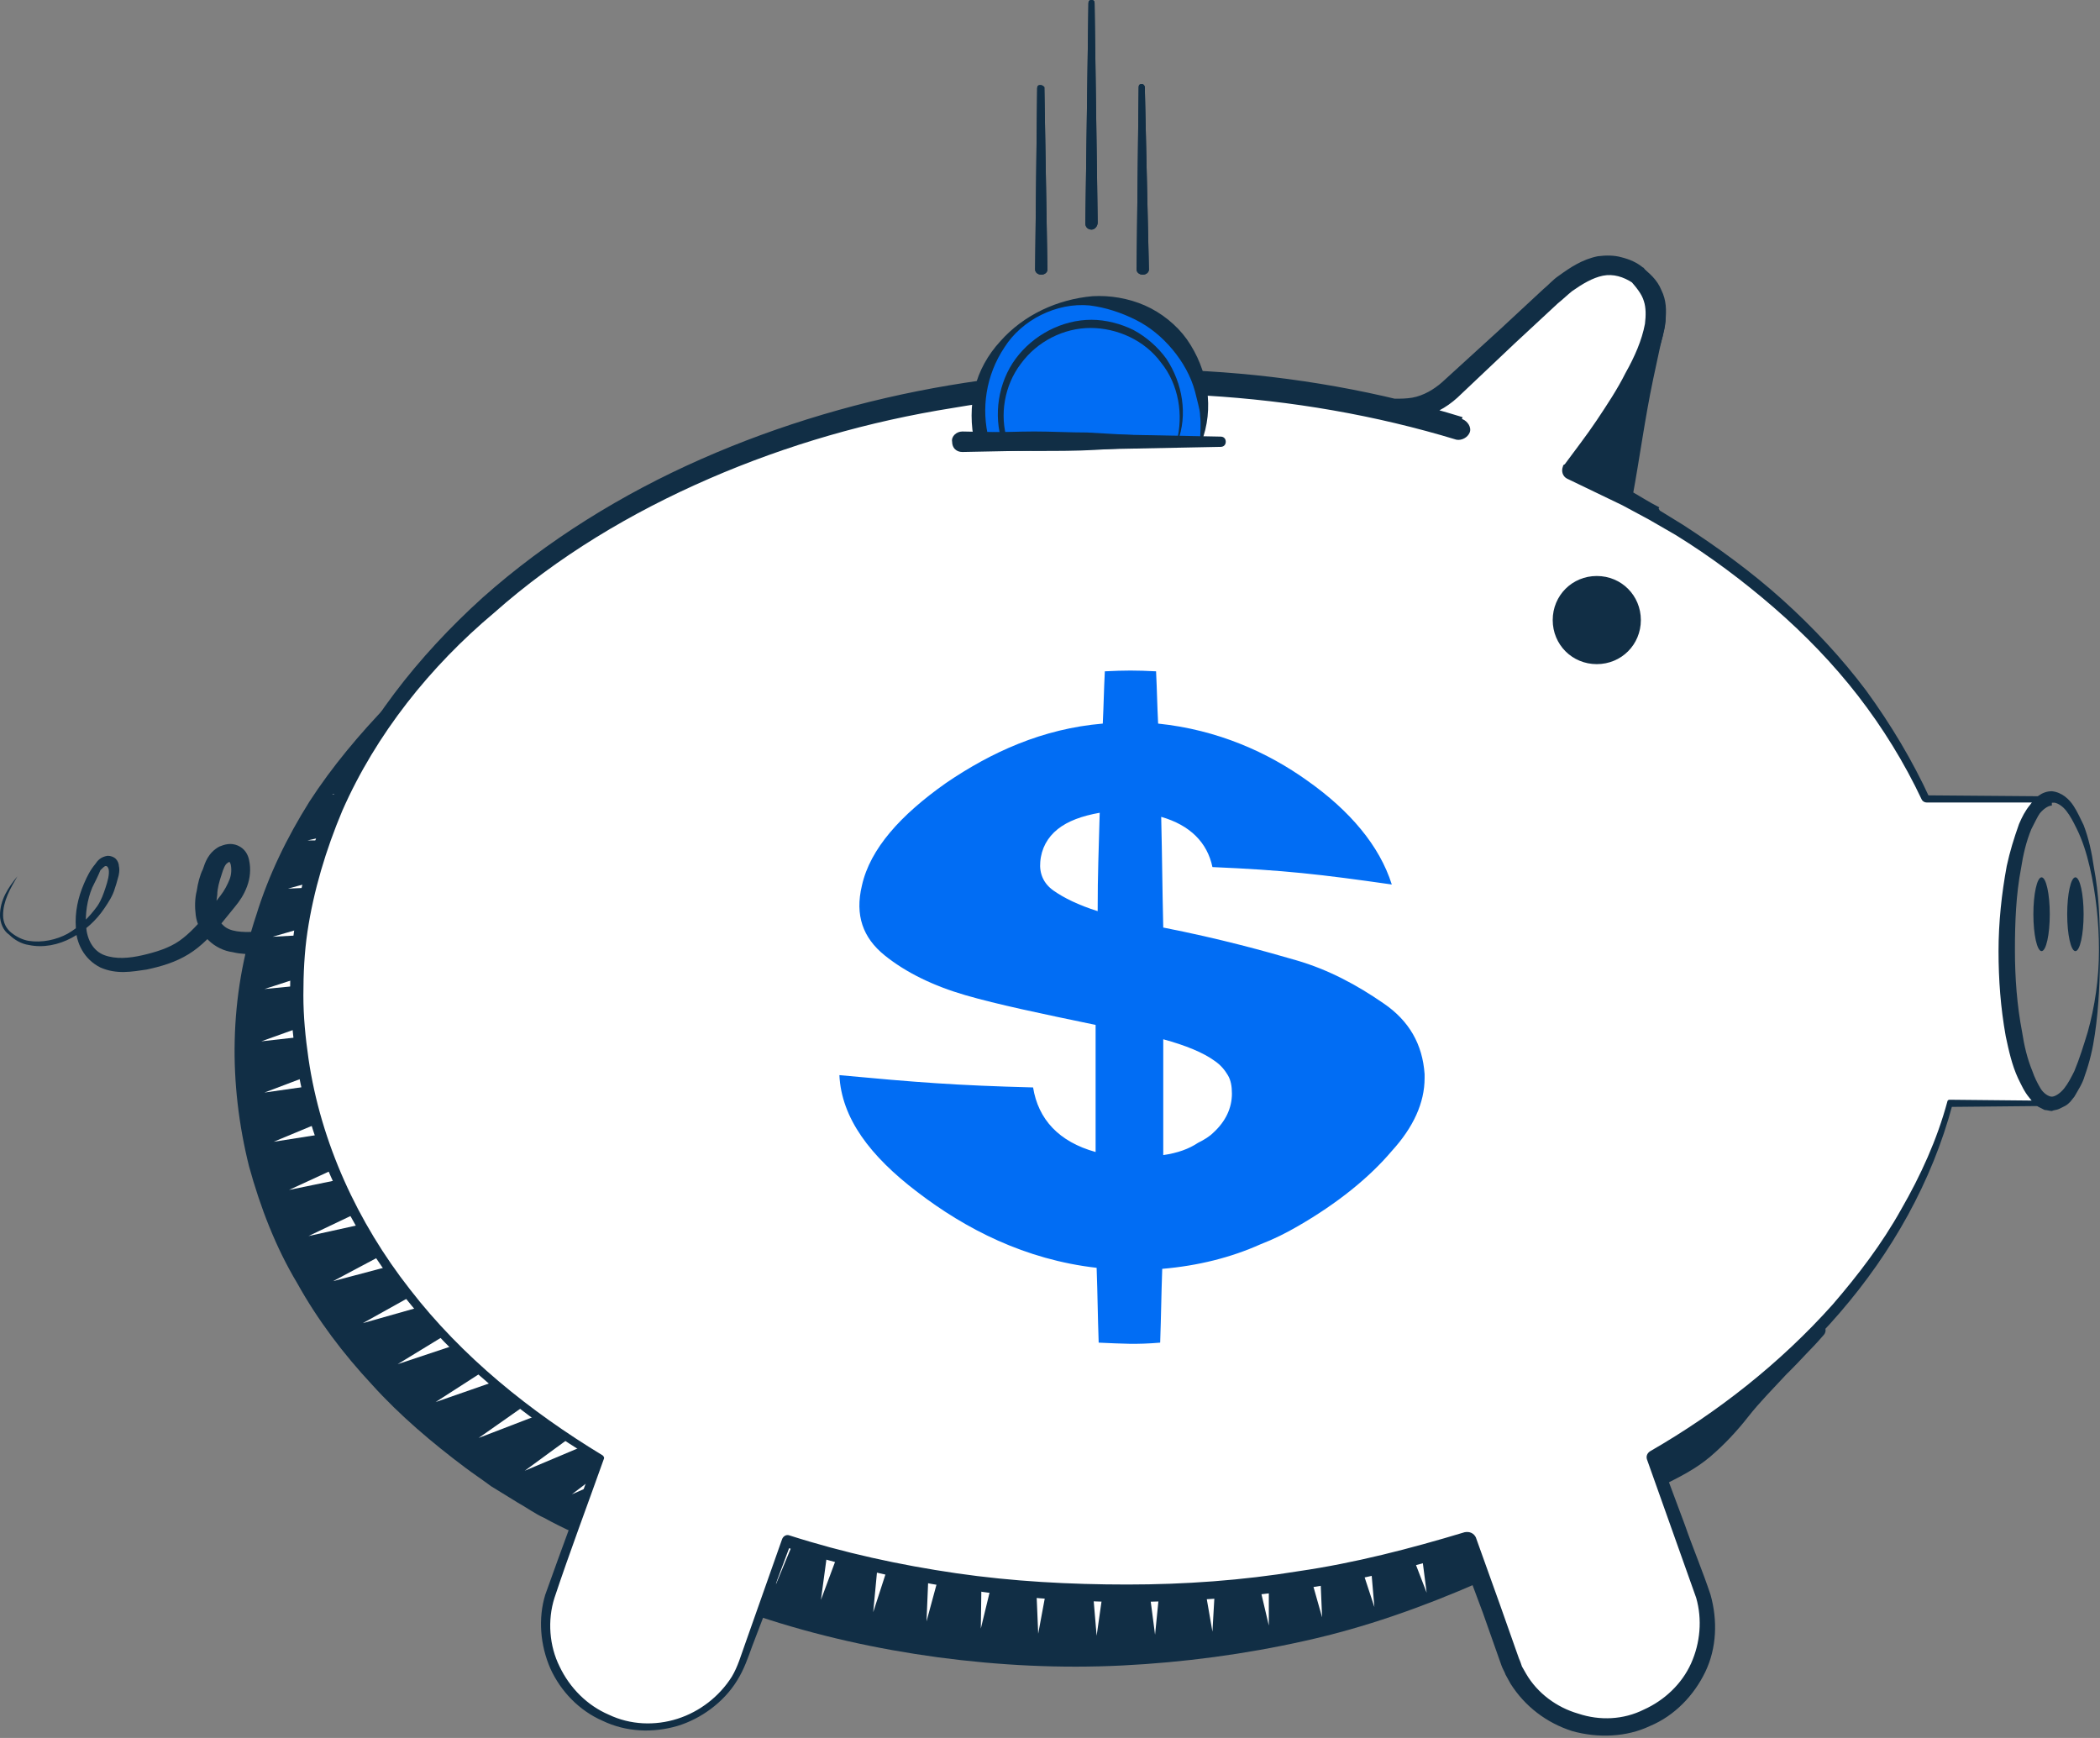 <svg width="145" height="120" viewBox="0 0 145 120" fill="none" xmlns="http://www.w3.org/2000/svg">
<rect x="0" y="0" width="145" height="120" fill="#808080" stroke="none"/>
<g clip-path="url(#clip0_481_12888)">
<path d="M101.267 106.432L98.294 107.14C97.304 107.352 96.384 107.565 95.393 107.777C93.482 108.202 91.501 108.485 89.519 108.697C85.627 109.192 81.664 109.475 77.701 109.475C73.739 109.475 69.775 109.405 65.883 108.909C61.92 108.414 58.099 107.494 54.349 106.22C54.207 106.149 54.065 106.22 53.995 106.362C53.358 107.919 52.721 109.546 52.155 111.103C52.084 111.315 52.225 111.528 52.367 111.598C56.401 112.943 60.576 113.863 64.751 114.429C68.997 114.995 73.243 115.207 77.489 114.995C81.735 114.783 85.981 114.217 90.085 113.297C94.261 112.377 98.224 110.961 102.116 109.263C102.186 109.192 102.257 109.122 102.186 108.98C102.045 108.131 101.62 107.282 101.267 106.432Z" fill="#112E45"/>
<path d="M101.125 103.743L99.993 104.097L102.045 108.697L101.125 103.743Z" fill="white"/>
<path d="M97.87 105.017L96.737 105.371L98.507 109.971L97.87 105.017Z" fill="white"/>
<path d="M94.473 106.008L93.341 106.22L94.898 110.961L94.473 106.008Z" fill="white"/>
<path d="M91.076 106.715L89.944 106.928L91.288 111.669L91.076 106.715Z" fill="white"/>
<path d="M87.609 112.235V107.281L86.476 107.423L87.609 112.235Z" fill="white"/>
<path d="M83.716 112.66L84 107.706L82.867 107.777L83.716 112.66Z" fill="white"/>
<path d="M79.754 112.872L80.249 107.918L79.117 107.989L79.754 112.872Z" fill="white"/>
<path d="M75.72 112.943L76.427 107.989L75.295 107.918L75.72 112.943Z" fill="white"/>
<path d="M71.686 112.801L72.606 107.848L71.474 107.777L71.686 112.801Z" fill="white"/>
<path d="M67.794 107.352L67.723 112.447L68.926 107.494L67.794 107.352Z" fill="white"/>
<path d="M63.973 111.952L65.317 106.998L64.185 106.857L63.973 111.952Z" fill="white"/>
<path d="M60.293 111.315L61.92 106.291L60.788 106.079L60.293 111.315Z" fill="white"/>
<path d="M57.391 105.229L56.684 110.466L58.524 105.512L57.391 105.229Z" fill="white"/>
<path d="M54.49 104.097L53.57 109.405L55.622 104.451L54.49 104.097Z" fill="white"/>
<path d="M41.611 100.488C37.294 97.728 33.402 94.473 30.076 90.652C26.82 86.83 24.131 82.513 22.504 77.772C20.876 73.031 20.31 67.865 21.23 62.84C22.15 57.816 24.344 53.145 27.387 49.112C27.528 48.97 27.457 48.758 27.316 48.616C27.174 48.475 26.962 48.475 26.82 48.616C24.839 50.669 22.928 52.933 21.371 55.339C19.815 57.816 18.541 60.434 17.692 63.194C16.772 65.954 16.276 68.856 16.206 71.828C16.135 74.729 16.488 77.701 17.196 80.532C17.975 83.363 19.036 86.123 20.522 88.599C21.938 91.147 23.707 93.482 25.688 95.605C27.599 97.728 29.863 99.639 32.128 101.337C32.694 101.762 33.331 102.186 33.897 102.611L34.817 103.177L35.737 103.743C36.374 104.097 36.94 104.522 37.577 104.805C38.214 105.159 38.921 105.512 39.558 105.796L41.681 100.63C41.752 100.7 41.681 100.559 41.611 100.488Z" fill="#112E45"/>
<path d="M43.38 100.205L39.487 103.177L44.017 101.196L43.38 100.205Z" fill="white"/>
<path d="M40.195 98.648L36.232 101.549L40.761 99.639L40.195 98.648Z" fill="white"/>
<path d="M37.081 96.455L33.048 99.285L37.648 97.516L37.081 96.455Z" fill="white"/>
<path d="M34.251 94.119L30.076 96.808L34.746 95.181L34.251 94.119Z" fill="white"/>
<path d="M31.633 91.642L27.457 94.19L32.128 92.633L31.633 91.642Z" fill="white"/>
<path d="M29.368 88.953L25.051 91.359L29.793 90.015L29.368 88.953Z" fill="white"/>
<path d="M27.387 86.123L22.999 88.458L27.811 87.184L27.387 86.123Z" fill="white"/>
<path d="M25.759 83.221L21.301 85.344L26.113 84.283L25.759 83.221Z" fill="white"/>
<path d="M24.414 80.107L19.956 82.16L24.768 81.169L24.414 80.107Z" fill="white"/>
<path d="M23.494 76.923L18.895 78.834L23.848 78.055L23.494 76.923Z" fill="white"/>
<path d="M22.928 73.668L18.258 75.437L23.211 74.729L22.928 73.668Z" fill="white"/>
<path d="M22.787 70.2L18.045 71.899L23.07 71.332L22.787 70.2Z" fill="white"/>
<path d="M23.282 67.794L23.07 66.732L18.258 68.289L23.282 67.794Z" fill="white"/>
<path d="M23.919 64.397L23.707 63.265L18.824 64.68L23.919 64.397Z" fill="white"/>
<path d="M24.839 60.01L19.885 61.354L24.98 61.142L24.839 60.01Z" fill="white"/>
<path d="M26.254 56.896L21.23 58.028H26.396L26.254 56.896Z" fill="white"/>
<path d="M28.094 53.782L22.928 54.844L28.165 54.914L28.094 53.782Z" fill="white"/>
<path d="M30.217 50.81L25.051 51.801L30.288 52.013L30.217 50.81Z" fill="white"/>
<path d="M32.694 48.05L27.387 48.829L32.694 49.183V48.05Z" fill="white"/>
<path d="M114.924 100.276C114.641 100.417 114.429 100.559 114.146 100.7L114.712 102.257C118.958 99.214 122.638 95.676 125.469 91.855C125.327 91.996 125.185 92.138 125.115 92.208C122.213 95.251 118.746 97.94 114.924 100.276Z" fill="#112E45"/>
<path d="M114.924 100.347C114.641 100.488 114.429 100.63 114.146 100.842L114.217 100.701C114.429 101.196 114.712 101.691 114.924 102.187L114.5 102.045C115.42 101.196 116.269 100.276 117.26 99.498C118.18 98.719 119.241 98.011 120.232 97.233C121.223 96.454 122.143 95.605 122.921 94.615C123.699 93.624 124.336 92.562 124.973 91.501L125.822 92.279C125.044 93.129 124.266 93.978 123.487 94.756C122.638 95.535 121.789 96.313 120.869 96.95C119.949 97.658 118.958 98.224 117.897 98.719C116.906 99.285 115.915 99.781 114.924 100.347ZM114.854 100.205C115.844 99.639 116.694 98.861 117.472 98.082C118.321 97.304 119.1 96.525 119.949 95.818L122.496 93.695C123.346 92.987 124.124 92.209 125.044 91.501L125.115 91.43C125.327 91.218 125.681 91.218 125.893 91.501C126.105 91.713 126.105 91.996 125.893 92.209C125.044 93.199 124.124 94.049 123.275 94.968C122.426 95.888 121.506 96.808 120.727 97.799C119.949 98.79 119.1 99.71 118.109 100.559C117.118 101.408 115.986 101.974 114.854 102.54H114.783C114.641 102.611 114.5 102.54 114.5 102.47V102.399C114.358 101.833 114.217 101.337 114.075 100.771C114.075 100.701 114.075 100.701 114.146 100.701C114.358 100.488 114.641 100.347 114.854 100.205Z" fill="#112E45"/>
<path d="M141.816 76.286H134.668C131.979 85.84 124.902 94.261 114.924 100.347C114.641 100.488 114.429 100.63 114.146 100.771L117.472 109.9C118.817 113.58 116.906 117.614 113.297 118.958C109.617 120.303 105.583 118.392 104.239 114.712L101.266 106.503C100.63 106.716 99.993 106.928 99.285 107.069C92.845 108.98 85.91 110.042 78.621 110.112C70.695 110.183 63.123 109.122 56.259 107.069C55.622 106.857 54.985 106.645 54.349 106.432L51.376 114.641C50.032 118.321 45.998 120.161 42.318 118.887C38.638 117.543 36.798 113.509 38.143 109.829L41.469 100.7C41.186 100.559 40.974 100.417 40.691 100.276C29.014 93.058 21.442 82.513 20.593 70.554C20.522 69.988 20.522 69.422 20.522 68.856C20.522 66.096 20.805 63.477 21.513 60.859C26.396 41.469 49.607 26.608 77.701 26.254C84.849 26.183 91.784 27.033 98.082 28.731C99.002 28.943 99.922 29.227 100.771 29.51C98.86 28.943 96.95 28.448 94.968 28.023C95.11 28.023 95.251 28.094 95.322 28.094C97.02 28.448 98.86 28.023 100.134 26.82C102.894 24.202 106.715 20.664 107.635 19.885C109.122 18.541 111.032 17.479 113.084 18.895C114.5 20.593 116.34 22.221 108.485 32.482C109.829 33.048 111.103 33.685 112.377 34.392C121.93 39.488 129.219 46.706 132.97 55.056H141.745C139.976 55.056 138.56 59.797 138.56 65.671C138.631 71.474 140.046 76.286 141.816 76.286Z" fill="white"/>
<path d="M141.816 76.357L134.668 76.427L134.81 76.286C133.394 81.593 130.634 86.476 127.025 90.651C123.416 94.827 119.1 98.294 114.358 101.125L114.571 100.559L116.34 105.3C116.906 106.928 117.543 108.414 118.109 110.112C118.604 111.881 118.533 113.792 117.755 115.42C116.977 117.047 115.632 118.463 113.934 119.17C112.306 119.949 110.325 120.019 108.555 119.524C106.786 118.958 105.3 117.826 104.309 116.269L103.956 115.632C103.885 115.42 103.743 115.207 103.673 114.995C103.531 114.57 103.389 114.217 103.248 113.792L102.399 111.386L100.63 106.645L101.408 106.998C93.765 109.475 85.769 110.608 77.772 110.608C73.738 110.608 69.775 110.254 65.813 109.617C61.85 108.98 57.958 108.06 54.136 106.786L54.632 106.503L52.862 111.244L51.942 113.651C51.659 114.429 51.376 115.278 50.881 116.057C49.961 117.543 48.404 118.675 46.776 119.17C45.078 119.666 43.238 119.595 41.611 118.816C39.983 118.109 38.709 116.764 38.002 115.207C37.294 113.58 37.152 111.74 37.648 110.112C38.78 106.928 39.983 103.743 41.115 100.559L41.186 100.842C36.091 97.799 31.42 93.978 27.74 89.307C24.061 84.636 21.371 79.117 20.451 73.172C20.239 71.686 20.098 70.2 20.027 68.714C20.027 67.228 20.098 65.742 20.31 64.256C20.664 61.283 21.513 58.382 22.716 55.622C25.051 50.102 28.873 45.29 33.331 41.257C37.789 37.294 42.955 34.109 48.404 31.703C53.853 29.297 59.656 27.599 65.529 26.608C77.277 24.627 89.519 25.264 100.983 28.802L100.559 30.217C98.648 29.651 96.737 29.156 94.827 28.731L95.11 27.316C95.534 27.387 95.959 27.528 96.313 27.528C96.737 27.528 97.091 27.528 97.516 27.457C98.294 27.316 99.002 26.891 99.568 26.396L103.602 22.716L105.583 20.876L106.574 19.956C106.928 19.673 107.211 19.319 107.635 19.036C108.414 18.47 109.263 17.904 110.325 17.692C110.891 17.621 111.457 17.621 111.952 17.762C112.518 17.904 113.014 18.116 113.438 18.47C113.509 18.47 113.509 18.541 113.58 18.611C114.004 19.107 114.5 19.673 114.783 20.451C115.066 21.23 115.066 22.008 114.924 22.716C114.641 24.131 114.075 25.334 113.438 26.537C112.801 27.669 112.094 28.802 111.315 29.863C110.537 30.925 109.758 31.986 108.98 33.048L108.909 33.118L108.697 32.128L112.518 34.038L114.358 35.1L116.198 36.232C118.604 37.789 120.939 39.487 123.062 41.398C125.185 43.309 127.167 45.432 128.865 47.696C130.564 50.032 132.05 52.508 133.253 55.127L132.899 54.914L141.674 54.985V55.622C141.391 55.622 141.037 55.905 140.754 56.259C140.471 56.613 140.259 57.038 140.117 57.462C139.763 58.311 139.48 59.231 139.339 60.222C138.985 62.133 138.773 64.043 138.773 65.954C138.773 67.865 138.843 69.846 139.197 71.686C139.339 72.606 139.622 73.597 139.976 74.446C140.117 74.871 140.329 75.295 140.613 75.72C140.896 76.074 141.249 76.427 141.745 76.498V76.357H141.816ZM141.816 76.357C141.249 76.357 140.825 75.932 140.542 75.578C140.259 75.154 140.046 74.729 139.834 74.305C139.48 73.385 139.197 72.465 138.985 71.474C138.631 69.563 138.419 67.582 138.419 65.671C138.419 63.69 138.49 61.779 138.843 59.797C139.056 58.807 139.268 57.887 139.622 56.967C139.834 56.471 140.046 56.047 140.329 55.622C140.613 55.198 141.108 54.773 141.745 54.702C141.957 54.702 142.099 54.844 142.099 55.056C142.099 55.268 141.957 55.41 141.745 55.41H133.041C132.899 55.41 132.757 55.339 132.687 55.198C131.484 52.65 129.998 50.244 128.299 48.05C126.601 45.856 124.619 43.804 122.496 41.964C120.373 40.124 118.109 38.426 115.703 36.94L113.863 35.878L112.023 34.888L108.202 33.048C107.919 32.906 107.777 32.552 107.919 32.199C107.919 32.128 107.989 32.057 108.06 32.057L107.989 32.128C108.768 31.066 109.546 30.076 110.254 29.014C110.961 27.953 111.669 26.891 112.235 25.759C112.872 24.627 113.368 23.494 113.58 22.362C113.651 21.796 113.651 21.23 113.509 20.805C113.368 20.31 113.014 19.885 112.589 19.39L112.731 19.531C112.094 19.107 111.386 18.895 110.678 19.036C109.971 19.178 109.263 19.602 108.555 20.098C108.202 20.381 107.919 20.664 107.565 20.947L106.574 21.867L104.592 23.707L100.63 27.457C99.851 28.165 98.931 28.66 97.87 28.873C97.374 29.014 96.879 29.014 96.313 29.014C95.817 29.014 95.251 28.873 94.827 28.802C94.402 28.731 94.19 28.306 94.261 27.953C94.331 27.528 94.756 27.316 95.11 27.387C97.091 27.811 99.073 28.306 100.983 28.943C101.337 29.085 101.62 29.509 101.479 29.863C101.337 30.217 100.913 30.429 100.559 30.359C94.968 28.66 89.165 27.669 83.292 27.316C80.39 27.103 77.418 27.103 74.517 27.245C71.615 27.387 68.643 27.669 65.813 28.165C60.01 29.085 54.349 30.712 48.97 33.048C43.592 35.383 38.497 38.426 34.109 42.318C29.722 45.998 25.971 50.669 23.636 55.976C22.504 58.665 21.654 61.496 21.23 64.326C21.018 65.742 20.947 67.228 20.947 68.714C20.947 70.2 21.088 71.615 21.301 73.102C22.15 78.904 24.697 84.424 28.306 89.024C31.916 93.694 36.586 97.445 41.611 100.488C41.681 100.559 41.752 100.63 41.681 100.771C40.549 103.956 39.346 107.14 38.285 110.325C37.789 111.881 37.931 113.651 38.638 115.066C39.346 116.552 40.549 117.755 42.035 118.392C43.521 119.1 45.22 119.17 46.776 118.675C48.333 118.18 49.678 117.118 50.527 115.774C50.952 115.066 51.164 114.287 51.447 113.509L52.296 111.103L53.995 106.291C54.065 106.079 54.278 105.937 54.49 106.008C58.241 107.211 62.133 108.06 66.025 108.626C69.917 109.192 73.88 109.405 77.843 109.405C81.806 109.405 85.769 109.121 89.661 108.485C93.553 107.918 97.374 106.928 101.125 105.795C101.479 105.725 101.762 105.866 101.903 106.149L103.602 110.891L104.451 113.297C104.592 113.721 104.734 114.075 104.876 114.5C104.946 114.641 105.017 114.854 105.088 115.066L105.371 115.561C106.149 116.906 107.494 117.896 108.98 118.321C110.466 118.816 112.094 118.746 113.509 118.038C114.924 117.401 116.127 116.269 116.764 114.854C117.401 113.438 117.543 111.811 117.118 110.325L113.721 100.771C113.651 100.559 113.721 100.346 113.934 100.205C118.604 97.516 122.921 94.119 126.53 90.085C128.299 88.033 129.927 85.91 131.271 83.504C132.616 81.169 133.748 78.692 134.456 76.074C134.456 76.003 134.527 75.932 134.597 75.932L141.745 76.003V76.357H141.816Z" fill="#112E45"/>
<path d="M98.365 74.446C98.365 74.375 98.365 74.234 98.365 74.163C98.224 72.111 97.303 70.483 95.534 69.28C93.695 68.006 91.713 66.945 89.519 66.308C87.326 65.671 84.283 64.822 80.32 64.043C80.249 61.001 80.249 59.444 80.178 56.401C82.16 56.967 83.363 58.17 83.716 59.868C88.67 60.081 91.147 60.364 96.1 61.071C95.251 58.382 93.199 55.976 90.298 53.924C87.538 51.942 84.07 50.386 79.966 49.961C79.895 48.546 79.895 47.838 79.824 46.352C78.409 46.281 77.701 46.281 76.286 46.352C76.215 47.767 76.215 48.475 76.144 49.961C71.969 50.315 68.431 51.942 65.317 54.065C62.203 56.259 60.081 58.594 59.514 61.142C59.019 63.194 59.585 64.751 61.071 65.954C62.557 67.157 64.468 68.077 66.662 68.714C68.856 69.351 71.898 69.988 75.649 70.766C75.649 74.305 75.649 76.074 75.649 79.541C73.102 78.834 71.686 77.277 71.332 75.083C65.954 74.942 63.265 74.729 57.958 74.234C58.099 77.206 60.081 79.824 63.336 82.301C66.662 84.849 70.766 86.972 75.72 87.538C75.791 89.59 75.791 90.652 75.861 92.704C77.56 92.775 78.409 92.845 80.107 92.704C80.178 90.652 80.178 89.661 80.249 87.609C82.726 87.396 84.99 86.83 87.042 85.91C87.962 85.556 88.812 85.132 89.661 84.636C92.35 83.08 94.544 81.31 96.1 79.471C97.587 77.843 98.365 76.144 98.365 74.446ZM75.791 62.911C74.446 62.487 73.455 61.991 72.748 61.496C72.04 61.001 71.757 60.293 71.828 59.514C71.898 58.594 72.323 57.816 73.031 57.25C73.738 56.684 74.729 56.33 75.932 56.118C75.861 58.877 75.791 60.222 75.791 62.911ZM80.32 79.754C80.32 77.914 80.32 76.994 80.32 75.154C80.32 74.729 80.32 74.588 80.32 74.163C80.32 73.172 80.32 72.748 80.32 71.757C81.876 72.182 83.079 72.677 83.858 73.243C84.283 73.526 84.566 73.88 84.778 74.234C84.99 74.588 85.061 75.012 85.061 75.508C85.061 76.498 84.636 77.418 83.787 78.197C83.504 78.48 83.15 78.692 82.726 78.904C82.089 79.329 81.31 79.612 80.32 79.754Z" fill="#016DF4"/>
<path d="M145 65.6C145 67.511 144.929 69.492 144.646 71.403C144.505 72.394 144.292 73.314 143.938 74.304C143.797 74.8 143.514 75.224 143.231 75.72L142.948 76.073C142.877 76.144 142.735 76.286 142.594 76.357C142.452 76.427 142.311 76.498 142.169 76.569C142.028 76.64 141.816 76.64 141.674 76.71C141.532 76.71 141.32 76.64 141.179 76.64C141.037 76.569 140.896 76.498 140.754 76.427C140.612 76.357 140.542 76.215 140.4 76.144L140.117 75.79C139.763 75.366 139.551 74.871 139.339 74.446C138.914 73.526 138.702 72.535 138.49 71.544C138.136 69.563 137.994 67.652 137.994 65.671C137.994 63.689 138.206 61.708 138.56 59.797C138.773 58.807 139.056 57.887 139.409 56.896C139.622 56.401 139.834 55.976 140.188 55.551C140.471 55.127 140.966 54.631 141.674 54.631C142.382 54.702 142.877 55.197 143.16 55.622C143.443 56.047 143.655 56.542 143.868 56.967C144.222 57.887 144.434 58.877 144.575 59.868C144.929 61.708 145 63.689 145 65.6ZM144.929 65.6C144.929 63.689 144.717 61.708 144.292 59.868C144.08 58.948 143.797 58.028 143.372 57.179C143.16 56.754 142.948 56.33 142.665 55.976C142.382 55.622 142.028 55.41 141.745 55.41C141.462 55.41 141.179 55.693 140.896 56.047C140.683 56.401 140.471 56.825 140.259 57.25C139.905 58.099 139.693 59.019 139.551 59.939C139.197 61.779 139.126 63.689 139.126 65.6C139.126 67.511 139.268 69.421 139.622 71.261C139.763 72.181 139.976 73.101 140.329 73.951C140.471 74.375 140.683 74.8 140.896 75.154C141.108 75.507 141.462 75.72 141.674 75.72C141.886 75.72 142.24 75.507 142.523 75.154C142.806 74.8 143.019 74.375 143.231 73.951C143.585 73.101 143.868 72.181 144.151 71.261C144.646 69.492 144.929 67.582 144.929 65.6Z" fill="#112E45"/>
<path d="M108.555 32.411C110.608 33.331 112.518 34.322 114.429 35.383C113.792 35.029 113.155 34.675 112.448 34.322C113.084 31.208 114.217 25.547 114.57 23.99C115.066 21.725 115.207 20.31 113.155 18.895C114.5 20.451 116.41 22.079 108.555 32.411C108.555 32.34 108.555 32.411 108.555 32.411Z" fill="#112E45"/>
<path d="M108.555 32.34C109.051 32.482 109.546 32.694 110.041 32.906C110.537 33.119 111.032 33.331 111.528 33.543C112.518 33.968 113.509 34.534 114.429 35.029C114.571 35.1 114.641 35.312 114.571 35.454C114.5 35.596 114.287 35.666 114.146 35.596C113.509 35.242 112.801 34.888 112.164 34.534C112.023 34.463 112.023 34.322 112.023 34.18C112.589 31.491 113.367 28.873 113.863 26.184C114.004 25.547 114.146 24.839 114.217 24.202C114.358 23.494 114.5 22.858 114.5 22.221C114.5 21.584 114.429 20.947 114.146 20.381C113.863 19.815 113.367 19.39 112.801 19.036L113.226 18.541C113.651 19.036 114.146 19.532 114.358 20.239C114.641 20.947 114.641 21.654 114.5 22.362C114.217 23.707 113.651 24.91 113.014 26.042C112.377 27.174 111.598 28.236 110.82 29.297C110.254 30.43 109.405 31.42 108.555 32.34ZM108.485 32.411C109.192 31.279 109.9 30.217 110.608 29.085C110.961 28.519 111.315 27.953 111.598 27.457C111.952 26.891 112.235 26.325 112.518 25.759C113.084 24.627 113.651 23.424 113.863 22.221C113.934 21.654 114.004 21.018 113.792 20.451C113.58 19.885 113.226 19.461 112.801 18.895C112.66 18.753 112.731 18.541 112.872 18.399C113.014 18.328 113.155 18.328 113.297 18.399C113.863 18.824 114.429 19.319 114.712 20.027C115.066 20.735 115.066 21.442 114.995 22.15C114.924 22.858 114.712 23.494 114.571 24.202C114.429 24.839 114.287 25.547 114.146 26.184C113.58 28.873 113.226 31.562 112.731 34.251L112.589 33.897C113.226 34.251 113.863 34.675 114.571 35.029L114.287 35.525C113.367 34.959 112.377 34.463 111.457 33.897L110.041 33.119C109.475 32.906 109.051 32.694 108.485 32.411Z" fill="#112E45"/>
<path d="M110.254 45.503C111.739 45.503 112.943 44.299 112.943 42.814C112.943 41.328 111.739 40.124 110.254 40.124C108.769 40.124 107.565 41.328 107.565 42.814C107.565 44.299 108.769 45.503 110.254 45.503Z" fill="#112E45"/>
<path d="M110.254 45.856C108.555 45.856 107.211 44.512 107.211 42.813C107.211 41.115 108.555 39.77 110.254 39.77C111.952 39.77 113.297 41.115 113.297 42.813C113.297 44.512 111.952 45.856 110.254 45.856ZM110.254 40.549C108.98 40.549 107.918 41.61 107.918 42.884C107.918 44.158 108.98 45.219 110.254 45.219C111.528 45.219 112.589 44.158 112.589 42.884C112.589 41.61 111.528 40.549 110.254 40.549Z" fill="#112E45"/>
<path d="M140.966 65.671C141.279 65.671 141.532 64.53 141.532 63.123C141.532 61.716 141.279 60.576 140.966 60.576C140.654 60.576 140.4 61.716 140.4 63.123C140.4 64.53 140.654 65.671 140.966 65.671Z" fill="#112E45"/>
<path d="M143.302 65.671C143.614 65.671 143.868 64.53 143.868 63.123C143.868 61.716 143.614 60.576 143.302 60.576C142.989 60.576 142.735 61.716 142.735 63.123C142.735 64.53 142.989 65.671 143.302 65.671Z" fill="#112E45"/>
<path d="M17.692 65.883C17.196 65.883 16.63 65.883 16.064 65.742C15.498 65.671 14.861 65.388 14.366 64.893C13.87 64.397 13.587 63.76 13.516 63.194C13.446 62.628 13.446 62.062 13.587 61.496C13.658 61.001 13.799 60.434 14.012 60.01C14.153 59.585 14.366 58.877 15.144 58.453C15.498 58.311 15.922 58.17 16.418 58.382C16.913 58.594 17.125 59.019 17.196 59.373C17.338 60.01 17.267 60.647 17.055 61.213C16.842 61.779 16.559 62.204 16.206 62.628C15.922 62.982 15.569 63.407 15.286 63.76C14.649 64.539 13.941 65.317 13.021 65.883C12.101 66.45 11.11 66.733 10.12 66.945C9.129 67.086 8.067 67.299 6.935 66.803C6.369 66.52 5.944 66.096 5.661 65.6C5.378 65.105 5.237 64.539 5.237 64.043C5.166 62.982 5.378 61.991 5.803 61.001C6.015 60.505 6.227 60.081 6.581 59.656C6.723 59.444 6.935 59.161 7.43 59.09C7.643 59.09 7.855 59.161 7.997 59.302C8.138 59.444 8.209 59.656 8.209 59.797C8.28 60.081 8.209 60.434 8.138 60.647C8.067 60.93 7.997 61.142 7.926 61.354C7.784 61.85 7.501 62.274 7.218 62.699C6.652 63.548 5.874 64.256 4.954 64.751C4.034 65.246 2.972 65.459 1.981 65.246C1.486 65.176 0.991 64.893 0.637 64.539C0.212 64.256 0 63.69 0 63.194C0 62.133 0.566 61.284 1.203 60.505C0.708 61.354 0.212 62.204 0.212 63.194C0.212 63.69 0.425 64.114 0.778 64.397C1.132 64.68 1.557 64.893 1.981 64.963C2.901 65.105 3.892 64.893 4.671 64.468C5.52 63.973 6.157 63.336 6.723 62.557C7.006 62.133 7.147 61.708 7.289 61.284C7.43 60.859 7.572 60.364 7.501 60.01C7.43 59.797 7.36 59.797 7.289 59.797C7.218 59.797 7.077 59.939 6.935 60.081C6.794 60.434 6.581 60.859 6.369 61.284C6.015 62.133 5.874 63.123 5.944 63.973C6.015 64.893 6.44 65.671 7.218 65.954C7.997 66.237 8.917 66.166 9.837 65.954C10.757 65.742 11.676 65.459 12.384 64.963C13.092 64.468 13.729 63.76 14.366 62.982C14.649 62.628 14.932 62.204 15.215 61.85C15.498 61.496 15.71 61.071 15.852 60.718C15.993 60.364 15.993 59.939 15.922 59.656C15.852 59.514 15.852 59.514 15.852 59.514C15.852 59.514 15.781 59.514 15.71 59.585C15.569 59.656 15.427 59.939 15.286 60.434C15.144 60.859 15.002 61.354 15.002 61.779C14.861 62.628 14.932 63.477 15.427 63.902C15.852 64.327 16.701 64.397 17.692 64.327V65.883Z" fill="#112E45"/>
<path d="M75.578 0.212C75.578 0.071 75.507 0 75.366 0C75.225 0 75.154 0.071 75.154 0.212L74.941 15.427C74.941 15.71 75.154 15.852 75.366 15.852C75.578 15.852 75.791 15.639 75.791 15.356L75.578 0.212Z" fill="#112E45"/>
<path d="M71.828 5.874C71.686 5.874 71.615 5.944 71.615 6.086L71.474 18.611C71.474 18.824 71.686 18.965 71.898 18.965C72.111 18.965 72.323 18.824 72.323 18.611L72.111 6.015C72.04 5.944 71.969 5.874 71.828 5.874Z" fill="#112E45"/>
<path d="M79.046 6.015C79.046 5.944 78.975 5.803 78.834 5.803C78.692 5.803 78.621 5.873 78.621 6.015L78.48 18.611C78.48 18.824 78.692 18.965 78.904 18.965C79.117 18.965 79.329 18.824 79.329 18.611L79.046 6.015Z" fill="#112E45"/>
<path d="M75.578 0.212C75.578 0.071 75.507 0 75.366 0C75.225 0 75.154 0.071 75.154 0.212L74.941 15.427C74.941 15.71 75.154 15.852 75.366 15.852C75.578 15.852 75.791 15.639 75.791 15.356L75.578 0.212Z" fill="#112E45"/>
<path d="M71.828 5.874C71.686 5.874 71.615 5.944 71.615 6.086L71.474 18.611C71.474 18.824 71.686 18.965 71.898 18.965C72.111 18.965 72.323 18.824 72.323 18.611L72.111 6.015C72.04 5.944 71.969 5.874 71.828 5.874Z" fill="#112E45"/>
<path d="M79.046 6.015C79.046 5.944 78.975 5.803 78.834 5.803C78.692 5.803 78.621 5.873 78.621 6.015L78.48 18.611C78.48 18.824 78.692 18.965 78.904 18.965C79.117 18.965 79.329 18.824 79.329 18.611L79.046 6.015Z" fill="#112E45"/>
<path d="M82.867 30.5C83.009 29.863 83.08 29.226 83.08 28.59C83.08 24.273 79.612 20.805 75.295 20.805C70.978 20.805 67.511 24.273 67.511 28.59C67.511 29.226 67.582 29.863 67.723 30.5H82.867Z" fill="#016DF4"/>
<path d="M81.24 30.5C81.735 28.66 81.381 26.537 80.178 25.051C79.046 23.494 77.135 22.645 75.295 22.645C73.455 22.645 71.615 23.565 70.483 25.122C69.351 26.608 68.997 28.66 69.563 30.43L69.351 30.288L81.24 30.5ZM81.31 30.5L69.422 30.713C69.28 30.713 69.209 30.642 69.209 30.571C68.573 28.66 68.926 26.396 70.129 24.768C71.332 23.141 73.314 22.079 75.366 22.079C76.357 22.079 77.418 22.362 78.267 22.787C79.187 23.282 79.966 23.99 80.532 24.768C81.664 26.467 82.018 28.66 81.31 30.5Z" fill="#112E45"/>
<path d="M82.867 30.429C82.867 29.934 82.938 29.297 82.867 28.731C82.867 28.448 82.796 28.165 82.726 27.882C82.655 27.599 82.584 27.316 82.513 27.032C82.23 25.971 81.664 24.98 80.957 24.131C80.249 23.282 79.4 22.574 78.409 22.079C77.418 21.584 76.357 21.23 75.225 21.088C72.96 20.876 70.554 22.079 69.351 23.99C68.077 25.9 67.723 28.235 68.289 30.358L67.723 29.863C68.926 29.863 70.2 29.792 71.403 29.792C72.606 29.792 73.88 29.863 75.083 29.863C76.357 29.934 77.56 30.005 78.834 30.076C80.178 30.217 81.523 30.358 82.867 30.429ZM82.938 30.571C81.735 30.712 80.532 30.783 79.329 30.854C78.126 30.925 76.852 30.995 75.578 31.066C74.305 31.137 73.031 31.137 71.757 31.137C70.483 31.137 69.139 31.137 67.865 31.066C67.582 31.066 67.369 30.854 67.299 30.571C67.016 29.368 67.016 28.023 67.299 26.82C67.582 25.617 68.219 24.485 69.068 23.565C70.695 21.725 73.031 20.664 75.437 20.451C76.64 20.381 77.914 20.593 79.046 21.088C80.178 21.584 81.24 22.433 81.947 23.423C83.433 25.546 83.858 28.235 82.938 30.571Z" fill="#112E45"/>
<path d="M66.45 29.793L84.283 30.146C84.495 30.146 84.636 30.288 84.636 30.5C84.636 30.712 84.495 30.854 84.283 30.854L66.45 31.208C66.025 31.208 65.742 30.925 65.742 30.5C65.671 30.146 66.025 29.793 66.45 29.793C66.379 29.793 66.45 29.793 66.45 29.793Z" fill="#112E45"/>
</g>
<defs>
<clipPath id="clip0_481_12888">
<rect width="145" height="119.878" fill="white"/>
</clipPath>
</defs>
</svg>

